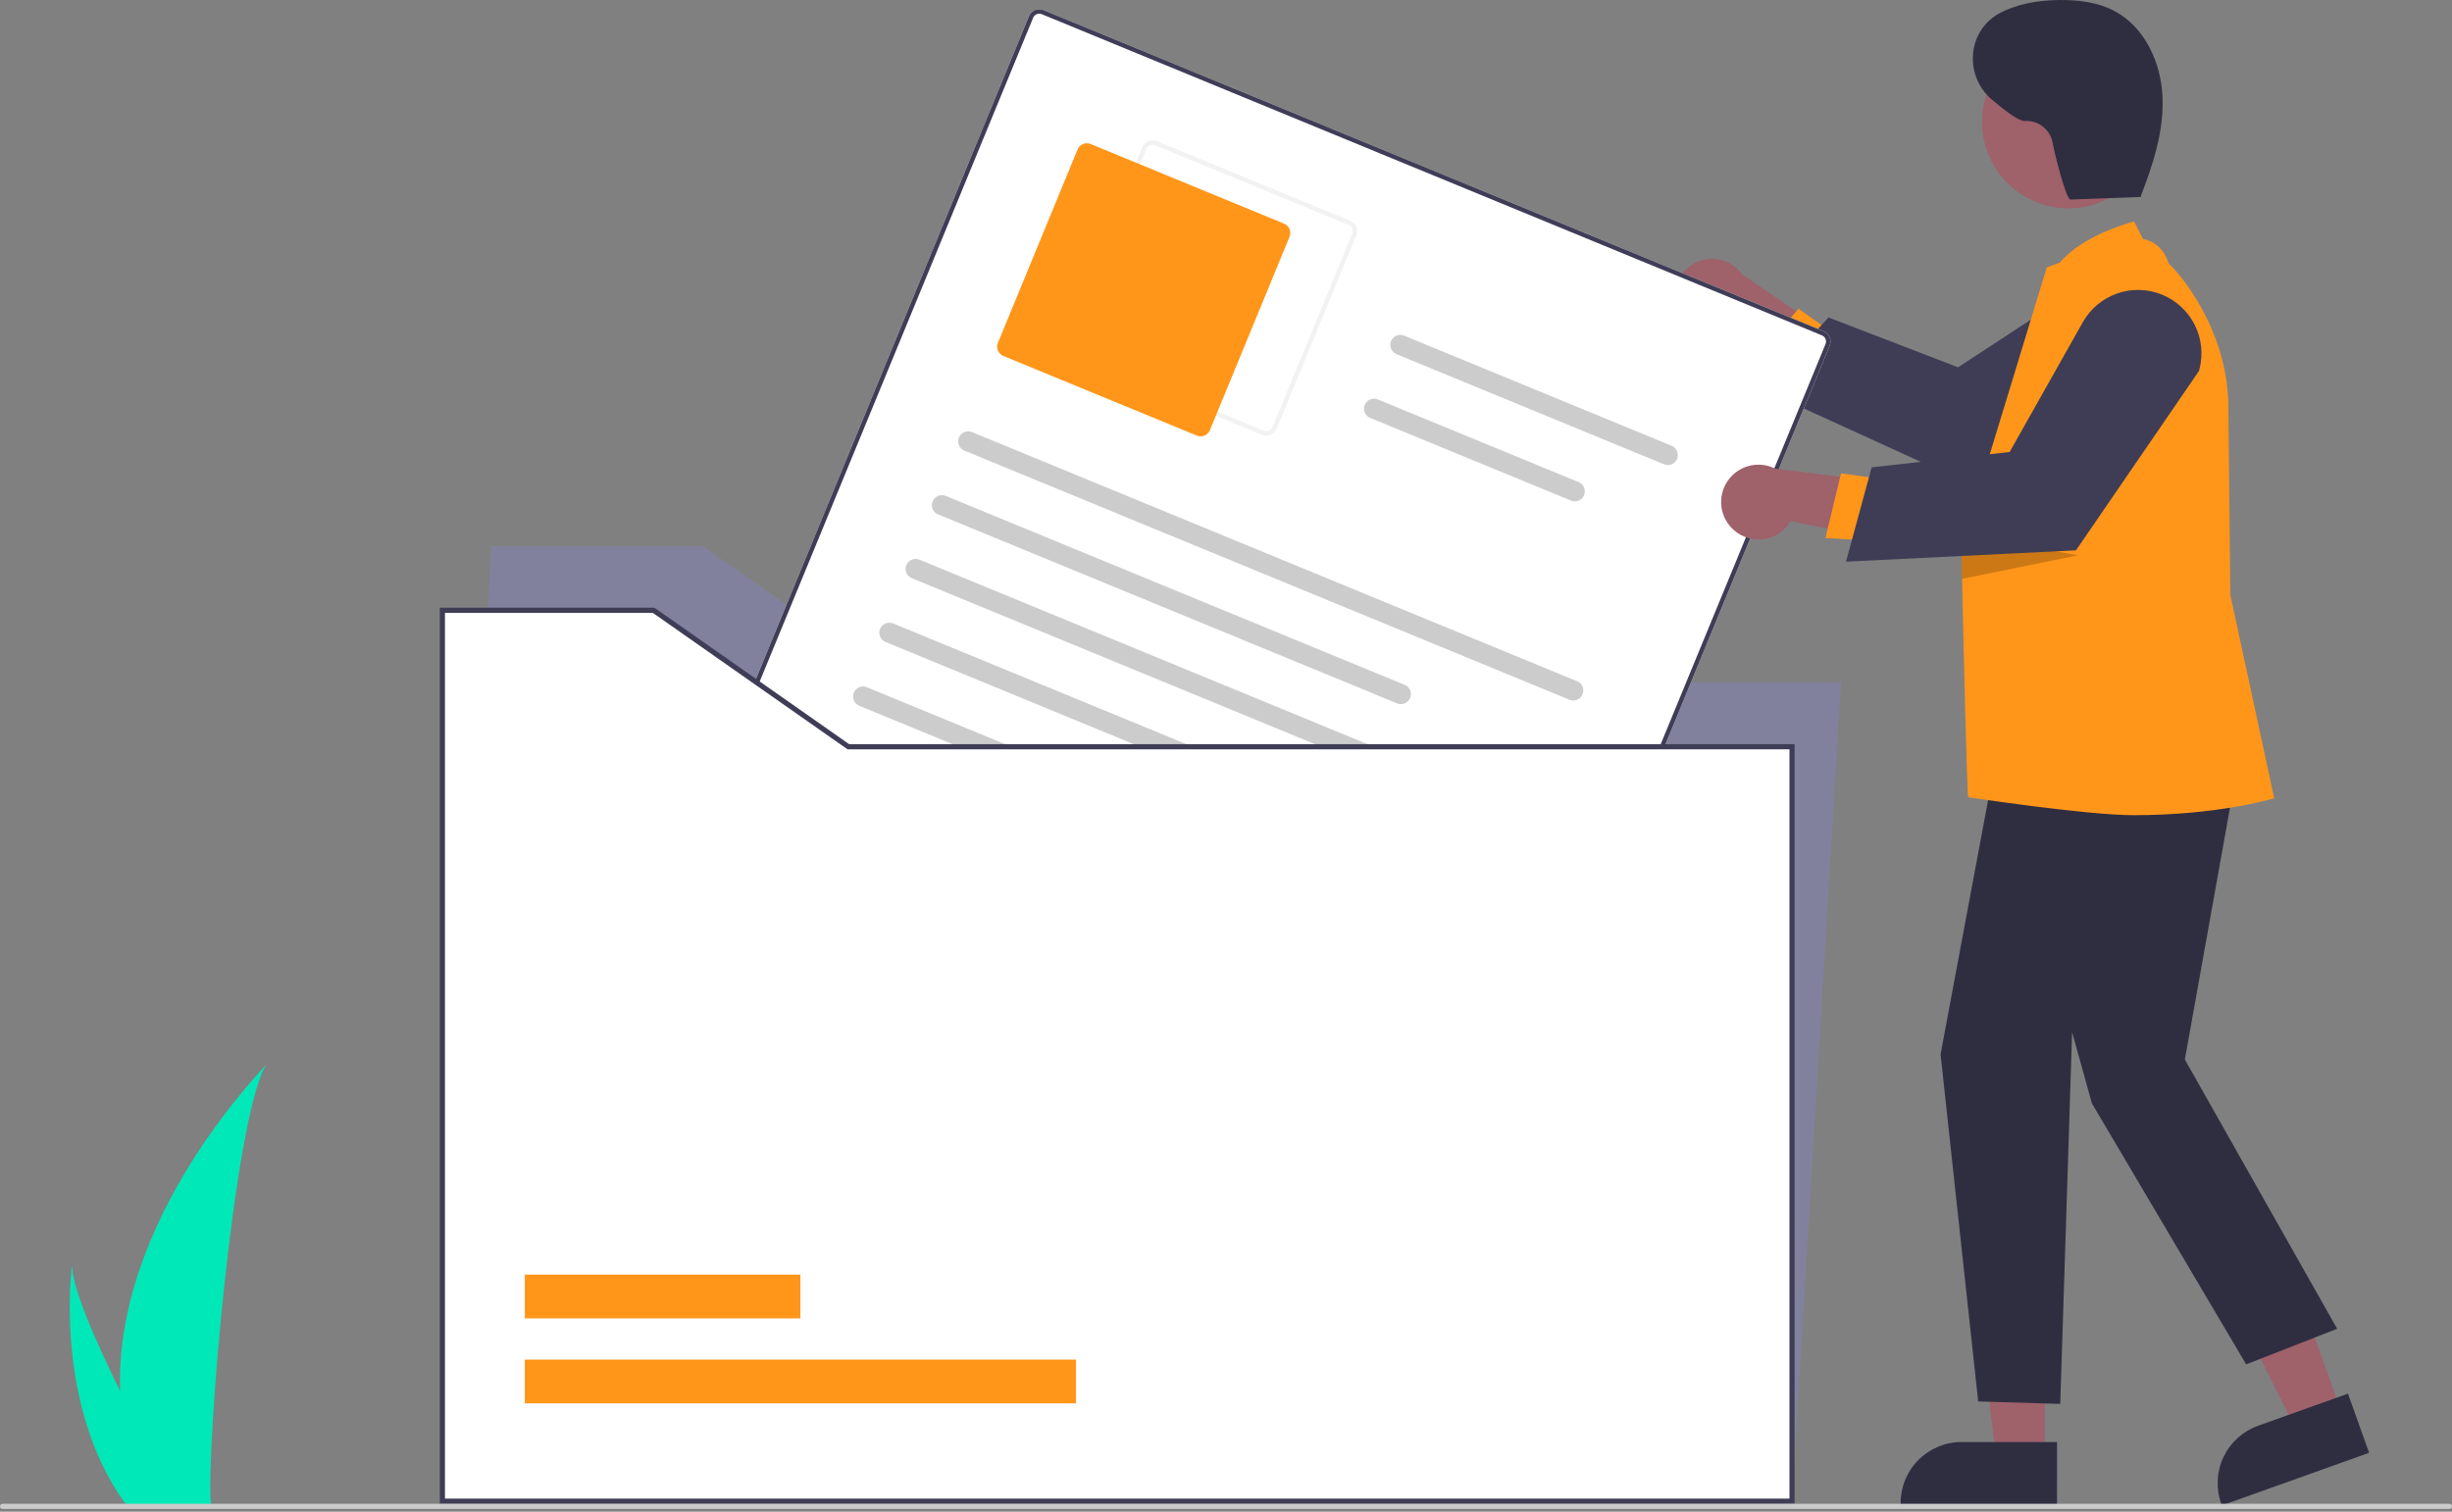 <svg width="120" height="74" viewBox="0 0 120 74" fill="none" xmlns="http://www.w3.org/2000/svg">
<rect x="0" y="0" width="120" height="74" fill="#808080" stroke="none"/>
<g clip-path="url(#clip0_58_390)">
<path d="M5.878 68.097C5.928 69.971 6.242 71.829 6.811 73.616C6.823 73.657 6.837 73.698 6.851 73.74H10.332C10.328 73.702 10.324 73.661 10.32 73.616C10.088 70.948 11.414 54.903 13.014 52.126C12.874 52.352 5.608 59.619 5.878 68.097Z" fill="#00E8B7"/>
<path d="M6.14 73.616C6.169 73.657 6.199 73.699 6.23 73.74H8.841C8.821 73.704 8.798 73.663 8.772 73.616C8.34 72.837 7.064 70.51 5.879 68.097C4.605 65.504 3.436 62.812 3.535 61.838C3.504 62.057 2.623 68.755 6.14 73.616Z" fill="#00E8B7"/>
<path d="M82.096 15.199C82.195 15.445 82.348 15.667 82.542 15.848C82.737 16.029 82.969 16.165 83.222 16.247C83.474 16.329 83.742 16.354 84.006 16.321C84.27 16.288 84.523 16.198 84.748 16.057L89.787 20.099L90.099 16.757L85.266 13.43C85.004 13.068 84.617 12.815 84.18 12.718C83.743 12.621 83.286 12.688 82.895 12.906C82.505 13.124 82.207 13.478 82.06 13.901C81.913 14.323 81.925 14.785 82.096 15.199Z" fill="#9F616A"/>
<path d="M89.9 16.443L88.019 15.114L85.885 17.579L88.367 19.049L89.9 16.443Z" fill="#FF961A"/>
<path d="M89.488 15.541L95.826 17.98L101.929 13.985C102.559 13.572 103.318 13.403 104.065 13.508C104.811 13.614 105.493 13.988 105.984 14.56C106.475 15.133 106.741 15.864 106.732 16.617C106.723 17.371 106.44 18.096 105.936 18.656L105.882 18.717L96.497 23.749L86.246 19.066L89.488 15.541Z" fill="#3F3D56"/>
<path d="M87.701 73.487H21.65L24.045 26.723H34.382L43.913 33.403H90.096L87.701 73.487Z" fill="#81819E"/>
<path d="M71.532 59.226L33.356 43.504C33.223 43.449 33.117 43.343 33.061 43.21C33.005 43.077 33.005 42.927 33.06 42.793L50.358 0.789C50.413 0.656 50.519 0.55 50.653 0.494C50.786 0.439 50.936 0.438 51.069 0.493L89.246 16.215C89.379 16.27 89.485 16.376 89.541 16.509C89.596 16.643 89.597 16.793 89.542 16.926L72.243 58.93C72.188 59.064 72.082 59.17 71.949 59.225C71.816 59.281 71.666 59.281 71.532 59.226Z" fill="white"/>
<path d="M71.532 59.226L33.356 43.504C33.223 43.449 33.117 43.343 33.061 43.21C33.005 43.077 33.005 42.927 33.06 42.793L50.358 0.789C50.413 0.656 50.519 0.55 50.653 0.494C50.786 0.439 50.936 0.438 51.069 0.493L89.246 16.215C89.379 16.27 89.485 16.376 89.541 16.509C89.596 16.643 89.597 16.793 89.542 16.926L72.243 58.93C72.188 59.064 72.082 59.17 71.949 59.225C71.816 59.281 71.666 59.281 71.532 59.226ZM50.986 0.695C50.906 0.662 50.816 0.662 50.736 0.695C50.656 0.729 50.593 0.792 50.56 0.872L33.261 42.876C33.228 42.956 33.229 43.046 33.262 43.126C33.295 43.206 33.359 43.27 33.439 43.303L71.615 59.025C71.695 59.058 71.785 59.058 71.865 59.024C71.945 58.991 72.009 58.927 72.042 58.847L89.34 16.843C89.373 16.763 89.373 16.673 89.34 16.593C89.306 16.513 89.243 16.45 89.163 16.417L50.986 0.695Z" fill="#3F3D56"/>
<path d="M61.769 21.286L52.3 17.386C52.166 17.331 52.06 17.225 52.005 17.092C51.949 16.959 51.949 16.809 52.004 16.675L55.903 7.207C55.958 7.073 56.064 6.967 56.197 6.912C56.331 6.856 56.481 6.856 56.614 6.91L66.083 10.81C66.216 10.865 66.322 10.971 66.378 11.104C66.433 11.238 66.434 11.387 66.379 11.521L62.48 20.989C62.424 21.123 62.319 21.229 62.185 21.285C62.052 21.34 61.902 21.34 61.769 21.286ZM56.531 7.112C56.451 7.079 56.361 7.079 56.281 7.113C56.201 7.146 56.138 7.21 56.105 7.29L52.205 16.758C52.172 16.838 52.172 16.928 52.206 17.008C52.239 17.088 52.303 17.152 52.383 17.185L61.852 21.084C61.932 21.117 62.022 21.117 62.102 21.084C62.181 21.05 62.245 20.987 62.278 20.907L66.177 11.438C66.21 11.358 66.21 11.268 66.177 11.188C66.144 11.108 66.08 11.044 66 11.011L56.531 7.112Z" fill="#F2F2F2"/>
<path d="M58.572 21.324L49.103 17.425C48.983 17.375 48.888 17.28 48.837 17.16C48.788 17.04 48.787 16.905 48.837 16.785L52.736 7.316C52.786 7.196 52.881 7.101 53.001 7.051C53.121 7.001 53.256 7 53.376 7.05L62.844 10.949C62.965 10.999 63.06 11.094 63.11 11.214C63.16 11.334 63.16 11.469 63.111 11.589L59.212 21.057C59.162 21.178 59.067 21.273 58.947 21.323C58.827 21.373 58.692 21.373 58.572 21.324Z" fill="#FF961A"/>
<path d="M76.809 34.254L47.195 22.058C47.136 22.034 47.081 21.998 47.036 21.952C46.99 21.907 46.954 21.853 46.929 21.793C46.904 21.734 46.892 21.67 46.892 21.606C46.892 21.541 46.904 21.478 46.928 21.418C46.953 21.359 46.989 21.305 47.035 21.259C47.08 21.213 47.134 21.177 47.193 21.152C47.253 21.128 47.316 21.115 47.381 21.115C47.445 21.115 47.509 21.127 47.569 21.152L77.183 33.348C77.303 33.397 77.399 33.492 77.449 33.612C77.499 33.732 77.499 33.867 77.449 33.987C77.4 34.108 77.305 34.203 77.185 34.253C77.065 34.303 76.93 34.304 76.809 34.254Z" fill="#CCCCCC"/>
<path d="M68.372 34.431L45.909 25.181C45.849 25.156 45.795 25.12 45.75 25.075C45.704 25.029 45.668 24.975 45.643 24.916C45.618 24.857 45.606 24.793 45.605 24.729C45.605 24.664 45.618 24.6 45.642 24.541C45.667 24.481 45.703 24.427 45.748 24.382C45.794 24.336 45.848 24.3 45.907 24.275C45.967 24.25 46.03 24.237 46.095 24.237C46.159 24.237 46.223 24.25 46.282 24.274L68.745 33.525C68.865 33.574 68.961 33.67 69.011 33.79C69.061 33.91 69.061 34.045 69.011 34.165C68.962 34.285 68.867 34.381 68.747 34.431C68.627 34.481 68.492 34.481 68.372 34.431Z" fill="#CCCCCC"/>
<path d="M81.438 22.73L68.343 17.337C68.284 17.312 68.229 17.276 68.184 17.231C68.138 17.185 68.102 17.131 68.077 17.072C68.052 17.013 68.04 16.949 68.04 16.884C68.039 16.82 68.052 16.756 68.076 16.697C68.101 16.637 68.137 16.583 68.182 16.538C68.228 16.492 68.282 16.456 68.341 16.431C68.401 16.406 68.464 16.393 68.529 16.393C68.593 16.393 68.657 16.406 68.716 16.43L81.811 21.823C81.931 21.872 82.027 21.968 82.077 22.088C82.127 22.208 82.127 22.343 82.078 22.463C82.028 22.583 81.933 22.679 81.813 22.729C81.693 22.779 81.558 22.779 81.438 22.73Z" fill="#CCCCCC"/>
<path d="M76.884 24.506L67.057 20.459C66.937 20.41 66.841 20.315 66.791 20.195C66.741 20.075 66.741 19.94 66.79 19.819C66.84 19.699 66.935 19.604 67.055 19.554C67.175 19.504 67.31 19.503 67.43 19.553L77.257 23.6C77.377 23.649 77.473 23.744 77.523 23.864C77.573 23.985 77.573 24.119 77.524 24.24C77.474 24.36 77.379 24.456 77.259 24.506C77.139 24.556 77.004 24.556 76.884 24.506Z" fill="#CCCCCC"/>
<path d="M74.238 40.499L44.623 28.303C44.564 28.279 44.51 28.243 44.464 28.197C44.419 28.152 44.382 28.098 44.358 28.039C44.333 27.979 44.32 27.916 44.32 27.851C44.32 27.787 44.332 27.723 44.357 27.663C44.381 27.604 44.417 27.55 44.463 27.504C44.508 27.459 44.562 27.422 44.621 27.398C44.681 27.373 44.745 27.36 44.809 27.36C44.873 27.36 44.937 27.372 44.997 27.397L74.611 39.593C74.731 39.642 74.827 39.737 74.877 39.858C74.927 39.978 74.927 40.112 74.878 40.233C74.828 40.353 74.733 40.449 74.613 40.499C74.493 40.549 74.358 40.549 74.238 40.499Z" fill="#CCCCCC"/>
<path d="M65.8 40.677L43.337 31.426C43.278 31.401 43.224 31.365 43.178 31.32C43.132 31.275 43.096 31.221 43.071 31.161C43.047 31.102 43.034 31.038 43.034 30.974C43.034 30.909 43.046 30.846 43.071 30.786C43.095 30.727 43.131 30.672 43.177 30.627C43.222 30.581 43.276 30.545 43.335 30.52C43.395 30.495 43.459 30.483 43.523 30.483C43.587 30.482 43.651 30.495 43.711 30.519L66.173 39.77C66.233 39.795 66.287 39.831 66.332 39.876C66.378 39.922 66.414 39.975 66.439 40.035C66.464 40.094 66.477 40.158 66.477 40.222C66.477 40.287 66.464 40.35 66.44 40.41C66.415 40.47 66.379 40.524 66.334 40.569C66.288 40.615 66.234 40.651 66.175 40.676C66.115 40.701 66.052 40.714 65.987 40.714C65.923 40.714 65.859 40.701 65.8 40.677Z" fill="#CCCCCC"/>
<path d="M71.665 46.745L42.051 34.549C41.931 34.499 41.835 34.404 41.785 34.284C41.735 34.164 41.735 34.029 41.785 33.909C41.834 33.788 41.929 33.693 42.049 33.643C42.169 33.593 42.304 33.593 42.424 33.642L72.039 45.838C72.159 45.888 72.255 45.983 72.305 46.103C72.355 46.223 72.355 46.358 72.305 46.478C72.256 46.598 72.161 46.694 72.041 46.744C71.921 46.794 71.786 46.794 71.665 46.745Z" fill="#CCCCCC"/>
<path d="M70.38 49.867L40.766 37.671C40.645 37.622 40.55 37.526 40.5 37.406C40.45 37.286 40.449 37.151 40.499 37.031C40.548 36.911 40.644 36.815 40.764 36.765C40.884 36.715 41.019 36.715 41.139 36.765L70.753 48.961C70.813 48.985 70.867 49.021 70.912 49.066C70.958 49.112 70.994 49.166 71.019 49.225C71.044 49.285 71.056 49.349 71.057 49.413C71.057 49.477 71.044 49.541 71.02 49.6C70.995 49.66 70.959 49.714 70.914 49.76C70.868 49.805 70.814 49.842 70.755 49.866C70.695 49.891 70.632 49.904 70.567 49.904C70.503 49.904 70.439 49.892 70.38 49.867Z" fill="#CCCCCC"/>
<path d="M55.932 49.635C56.525 49.666 57.119 49.648 57.709 49.581C58.24 49.519 58.793 49.433 59.259 49.154C59.46 49.039 59.631 48.879 59.759 48.685C59.886 48.492 59.966 48.271 59.992 48.041C60.013 47.822 59.963 47.602 59.85 47.413C59.738 47.224 59.568 47.076 59.365 46.99C59.16 46.903 58.935 46.874 58.714 46.905C58.493 46.936 58.285 47.026 58.111 47.166C57.925 47.327 57.778 47.528 57.681 47.754C57.584 47.98 57.539 48.225 57.55 48.47C57.575 49.479 58.373 50.476 59.259 50.895C60.258 51.368 61.621 50.966 61.877 49.802C61.93 49.56 61.6 49.476 61.462 49.632C61.274 49.839 61.172 50.111 61.177 50.391C61.183 50.671 61.295 50.938 61.491 51.139C61.686 51.339 61.951 51.457 62.231 51.468C62.511 51.48 62.785 51.384 62.997 51.201L62.626 51.048C62.733 51.5 62.958 51.915 63.278 52.253C63.597 52.59 64 52.838 64.445 52.97C64.665 53.036 64.893 53.071 65.122 53.073C65.401 53.074 65.688 53.214 65.954 53.301L67.876 53.927C68.159 54.019 68.338 53.59 68.053 53.497L66.313 52.93C66.023 52.836 65.733 52.738 65.442 52.647C65.235 52.581 65.007 52.616 64.79 52.578C64.384 52.501 64.008 52.31 63.707 52.028C63.405 51.746 63.19 51.384 63.086 50.984C63.08 50.944 63.063 50.907 63.038 50.875C63.013 50.843 62.98 50.819 62.943 50.803C62.906 50.788 62.865 50.782 62.825 50.787C62.785 50.792 62.747 50.807 62.715 50.831C62.593 50.947 62.431 51.01 62.263 51.006C62.095 51.003 61.936 50.933 61.819 50.813C61.702 50.692 61.638 50.53 61.64 50.362C61.642 50.194 61.71 50.034 61.83 49.917L61.415 49.746C61.25 50.497 60.334 50.779 59.674 50.562C58.936 50.319 58.301 49.612 58.081 48.872C58.022 48.694 58 48.506 58.017 48.319C58.035 48.133 58.09 47.952 58.18 47.788C58.26 47.638 58.386 47.517 58.538 47.442C58.691 47.367 58.863 47.342 59.031 47.371C59.181 47.392 59.316 47.47 59.409 47.59C59.502 47.709 59.545 47.859 59.529 48.01C59.504 48.179 59.438 48.339 59.337 48.477C59.236 48.615 59.102 48.725 58.949 48.799C58.533 49.022 58.035 49.078 57.574 49.129C57.047 49.186 56.517 49.201 55.989 49.174C55.692 49.159 55.633 49.62 55.932 49.635Z" fill="#FF961A"/>
<path d="M87.701 36.555V73.487H21.65V29.874H31.986L41.517 36.555H87.701Z" fill="white"/>
<path d="M52.659 66.555H25.684V68.698H52.659V66.555Z" fill="#FF961A"/>
<path d="M39.172 62.395H25.684V64.538H39.172V62.395Z" fill="#FF961A"/>
<path d="M87.827 73.613H21.524V29.748H32.026L41.558 36.429H87.827V73.613ZM21.776 73.361H87.575V36.681H41.478L31.947 30H21.776V73.361Z" fill="#3F3D56"/>
<path d="M114.598 69.156L112.363 69.954L108.219 61.714L111.517 60.535L114.598 69.156Z" fill="#9F616A"/>
<path d="M108.736 73.694L108.704 73.603C108.439 72.859 108.48 72.04 108.818 71.326C109.156 70.612 109.763 70.062 110.506 69.795L114.908 68.222L115.943 71.118L108.736 73.694Z" fill="#2F2E41"/>
<path d="M100.065 71.366H97.692L96.562 62.212L100.065 62.212L100.065 71.366Z" fill="#9F616A"/>
<path d="M100.67 73.667L93.018 73.667V73.57C93.018 73.179 93.095 72.791 93.244 72.43C93.394 72.069 93.613 71.74 93.89 71.464C94.167 71.187 94.495 70.968 94.856 70.818C95.218 70.668 95.605 70.591 95.996 70.591H95.996L100.671 70.591L100.67 73.667Z" fill="#2F2E41"/>
<path d="M105.474 12.881L104.442 10.841C104.442 10.841 100.597 11.805 100.247 14.033L105.474 12.881Z" fill="#FF961A"/>
<path d="M109.733 36.201L106.926 51.866L114.379 65.047L109.926 66.789L102.376 54.012L101.408 50.527L100.828 68.725L96.812 68.603L94.971 51.611L97.924 35.814L109.733 36.201Z" fill="#2F2E41"/>
<path d="M109.152 29.125L109.055 19.939C109.055 16.046 106.493 13.177 106.138 12.911C105.971 12.378 105.671 12.009 105.247 11.817C104.393 11.43 103.348 11.894 103.304 11.915L100.17 13.09L100.156 13.133C100.122 13.231 96.961 23.606 96.167 26.21C96.054 26.583 95.989 26.797 95.989 26.797C95.989 26.797 96.001 27.399 96.023 28.336C96.093 31.555 96.259 38.727 96.325 39.028C96.325 39.028 102.113 39.905 104.405 39.905C108.528 39.905 111.146 39.116 111.205 39.103L111.3 39.083L109.152 29.125Z" fill="#FF961A"/>
<path d="M103.267 9.68C105.32 8.558 106.075 5.984 104.953 3.931C103.83 1.878 101.256 1.123 99.204 2.245C97.151 3.368 96.396 5.942 97.518 7.995C98.641 10.047 101.215 10.802 103.267 9.68Z" fill="#9F616A"/>
<path opacity="0.2" d="M101.705 27.181L96.023 28.336C96.001 27.399 95.989 26.797 95.989 26.797C95.989 26.797 96.054 26.583 96.167 26.21L101.705 27.181Z" fill="black"/>
<path d="M84.879 25.97C85.08 26.143 85.317 26.269 85.573 26.341C85.829 26.412 86.098 26.427 86.36 26.383C86.622 26.339 86.872 26.239 87.091 26.088C87.31 25.938 87.493 25.741 87.628 25.512L93.962 26.785L92.702 23.673L86.881 22.942C86.481 22.741 86.021 22.693 85.589 22.808C85.156 22.923 84.781 23.193 84.535 23.567C84.288 23.94 84.186 24.39 84.25 24.834C84.313 25.276 84.537 25.681 84.879 25.97Z" fill="#9F616A"/>
<path d="M92.381 23.486L90.099 23.171L89.338 26.34L92.218 26.505L92.381 23.486Z" fill="#FF961A"/>
<path d="M91.6 22.875L98.351 22.126L101.932 15.772C102.302 15.115 102.899 14.616 103.61 14.367C104.321 14.118 105.099 14.136 105.798 14.418C106.497 14.701 107.069 15.228 107.408 15.901C107.747 16.574 107.829 17.348 107.639 18.078L107.619 18.156L101.598 26.94L90.342 27.495L91.6 22.875Z" fill="#3F3D56"/>
<path d="M104.844 9.641L101.328 9.767C101.114 9.775 100.532 7.462 100.456 6.982C100.396 6.669 100.224 6.389 99.973 6.194C99.721 6 99.407 5.903 99.09 5.922C98.827 5.947 98.163 5.455 97.478 4.873C96.178 3.768 96.245 1.691 97.674 0.757C97.713 0.732 97.751 0.708 97.789 0.687C98.69 0.183 99.744 0.014 100.776 0.001C101.712 -0.011 102.675 0.107 103.5 0.55C104.978 1.344 105.765 3.08 105.834 4.757C105.903 6.433 105.365 8.073 104.755 9.637" fill="#2F2E41"/>
<path d="M119.874 73.865H0.126C0.093 73.865 0.061 73.852 0.037 73.829C0.013 73.805 0 73.773 0 73.74C0 73.706 0.013 73.674 0.037 73.65C0.061 73.627 0.093 73.613 0.126 73.613H119.874C119.907 73.613 119.939 73.627 119.963 73.65C119.987 73.674 120 73.706 120 73.74C120 73.773 119.987 73.805 119.963 73.829C119.939 73.852 119.907 73.865 119.874 73.865Z" fill="#CBCBCB"/>
</g>
<defs>
<clipPath id="clip0_58_390">
<rect width="120" height="73.865" fill="white"/>
</clipPath>
</defs>
</svg>
